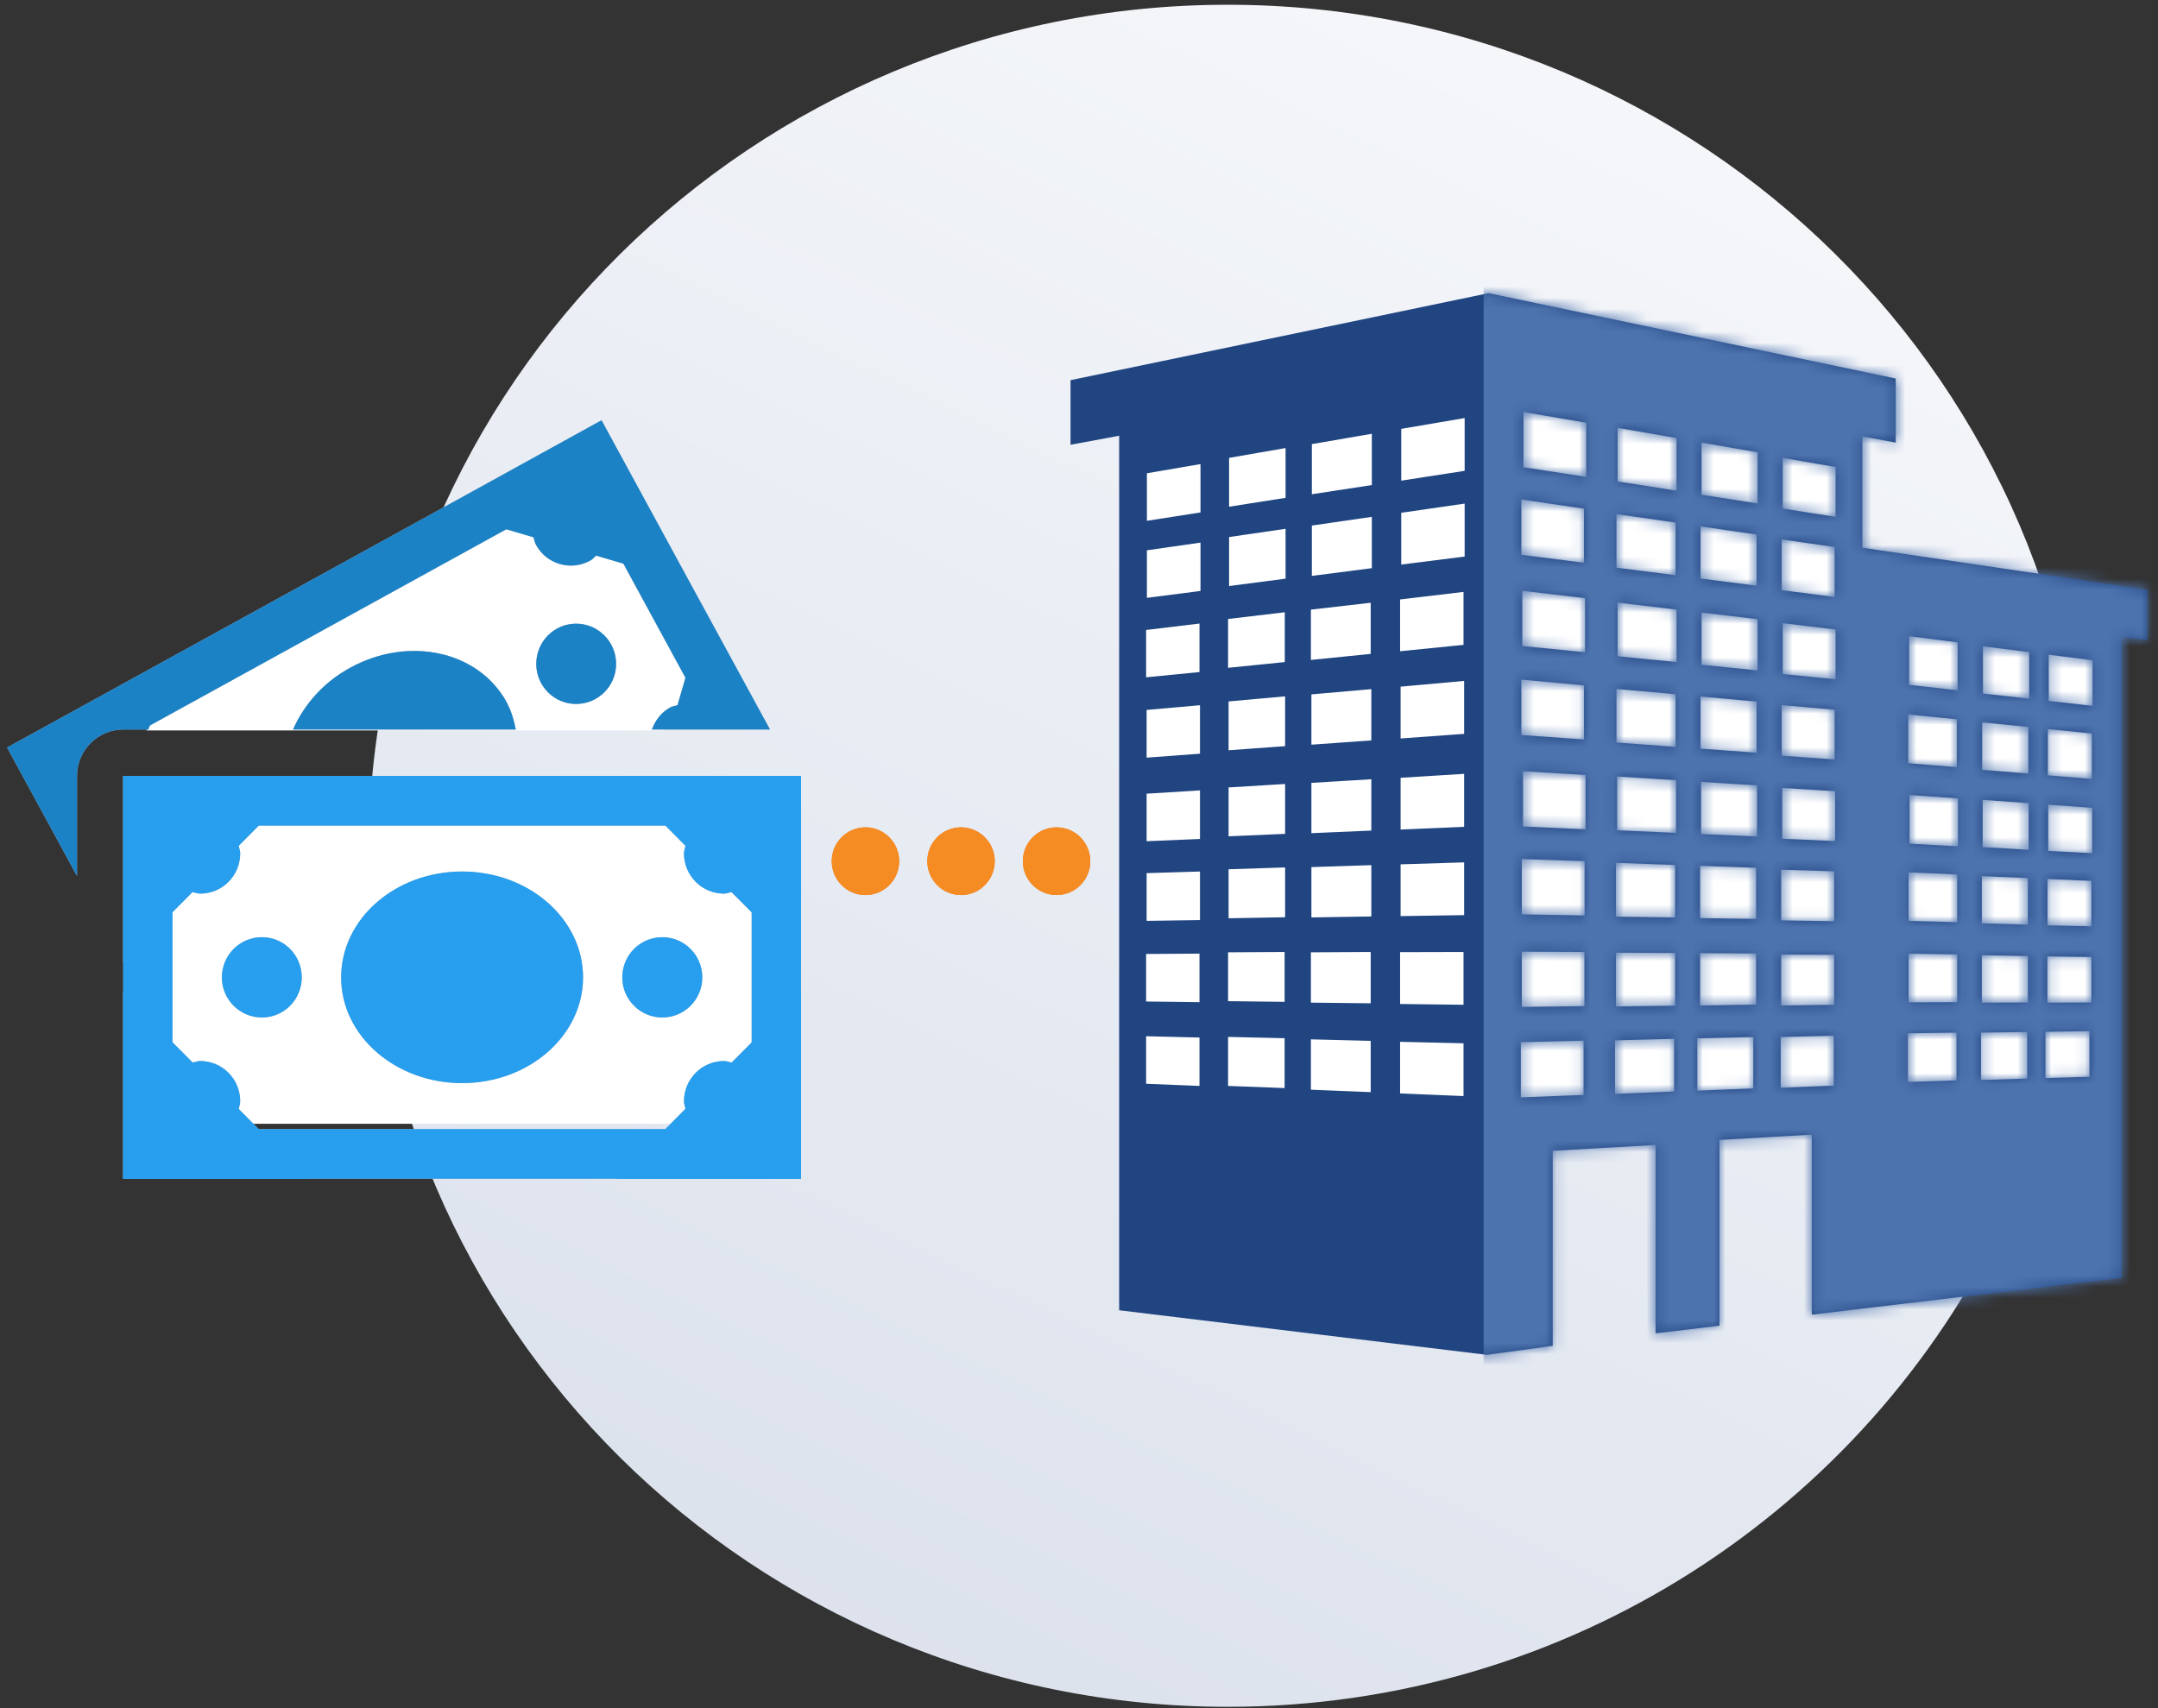 <?xml version="1.0" encoding="UTF-8" standalone="no"?>
<svg width="192px" height="152px" viewBox="0 0 192 152" version="1.1" xmlns="http://www.w3.org/2000/svg" xmlns:xlink="http://www.w3.org/1999/xlink" xmlns:sketch="http://www.bohemiancoding.com/sketch/ns">
    <rect x="0" y="0" width="192" height="152" fill="#333333" stroke="none"/>
    <!-- Generator: Sketch 3.4.3 (16618) - http://www.bohemiancoding.com/sketch -->
    <title>Group</title>
    <desc>Created with Sketch.</desc>
    <defs>
        <linearGradient x1="91.406%" y1="-32.876%" x2="16.335%" y2="123.197%" id="linearGradient-1">
            <stop stop-color="#FFFFFF" offset="0%"></stop>
            <stop stop-color="#D5DCE9" offset="100%"></stop>
        </linearGradient>
        <path d="M70.699,22.737 L70.699,12.832 L73.666,13.388 L73.666,7.684 L37.445,0.086 L0.247,7.829 L0.247,13.579 L4.573,12.776 L4.573,90.594 L37.299,94.563 L43.148,93.76 L43.148,76.407 L52.297,75.88 L52.297,92.651 L57.984,91.968 L57.984,75.443 L66.198,74.962 L66.198,90.99 L70.699,90.448 L93.764,87.708 L93.764,30.671 L96.047,30.962 L96.047,26.486 L70.699,22.737 Z M29.568,27.344 L35.211,26.672 L35.211,31.384 L29.568,31.951 L29.568,27.344 Z M6.971,30.059 L11.72,29.487 L11.72,33.803 L6.971,34.27 L6.971,30.059 Z M11.72,70.631 L6.971,70.44 L6.971,66.21 L11.72,66.326 L11.72,70.631 Z M11.72,63.179 L6.971,63.119 L6.971,58.889 L11.72,58.859 L11.72,63.179 Z M11.765,55.872 L7.016,55.943 L7.016,51.698 L11.765,51.552 L11.765,55.872 Z M11.765,48.652 L7.016,48.857 L7.016,44.627 L11.765,44.336 L11.765,48.652 Z M11.765,41.069 L7.016,41.42 L7.016,37.175 L11.765,36.753 L11.765,41.069 Z M11.81,26.586 L7.042,27.199 L7.042,22.969 L11.81,22.285 L11.81,26.586 Z M11.81,19.601 L7.042,20.344 L7.042,16.114 L11.81,15.296 L11.81,19.601 Z M14.264,29.08 L19.308,28.483 L19.308,32.915 L14.264,33.426 L14.264,29.08 Z M19.293,70.821 L14.264,70.631 L14.264,66.27 L19.293,66.386 L19.293,70.821 Z M19.293,63.149 L14.264,63.089 L14.264,58.743 L19.293,58.713 L19.293,63.149 Z M19.338,55.622 L14.309,55.712 L14.309,51.351 L19.338,51.19 L19.338,55.622 Z M19.338,48.2 L14.309,48.42 L14.309,44.07 L19.338,43.764 L19.338,48.2 Z M19.338,40.397 L14.309,40.763 L14.309,36.417 L19.338,35.965 L19.338,40.397 Z M19.379,25.492 L14.354,26.15 L14.354,21.789 L19.379,21.057 L19.379,25.492 Z M19.379,18.302 L14.354,19.089 L14.354,14.744 L19.379,13.87 L19.379,18.302 Z M21.632,28.248 L26.953,27.636 L26.953,32.187 L21.632,32.724 L21.632,28.248 Z M26.953,71.183 L21.632,70.967 L21.632,66.487 L26.953,66.621 L26.953,71.183 Z M26.953,63.279 L21.632,63.22 L21.632,58.743 L26.953,58.713 L26.953,63.279 Z M27.009,55.551 L21.677,55.637 L21.677,51.16 L27.009,50.985 L27.009,55.551 Z M27.009,47.909 L21.677,48.14 L21.677,43.664 L27.009,43.342 L27.009,47.909 Z M27.009,39.885 L21.677,40.266 L21.677,35.79 L27.009,35.323 L27.009,39.885 Z M27.054,24.559 L21.718,25.246 L21.718,20.766 L27.054,19.993 L27.054,24.559 Z M27.054,17.163 L21.718,17.981 L21.718,13.519 L27.054,12.601 L27.054,17.163 Z M35.211,71.534 L29.568,71.299 L29.568,66.707 L35.211,66.838 L35.211,71.534 Z M35.211,63.41 L29.568,63.339 L29.568,58.728 L35.211,58.713 L35.211,63.41 Z M35.267,55.432 L29.613,55.521 L29.613,50.914 L35.267,50.739 L35.267,55.432 Z M35.267,47.573 L29.613,47.819 L29.613,43.212 L35.267,42.861 L35.267,47.573 Z M35.267,39.303 L29.613,39.713 L29.613,35.103 L35.267,34.591 L35.267,39.303 Z M35.312,23.525 L29.669,24.238 L29.669,19.631 L35.312,18.813 L35.312,23.525 Z M35.312,15.897 L29.669,16.771 L29.669,12.164 L35.312,11.201 L35.312,15.897 Z M63.522,22.005 L68.229,22.677 L68.229,27.124 L63.522,26.512 L63.522,22.005 Z M63.522,36.738 L68.229,37.16 L68.229,41.58 L63.522,41.244 L63.522,36.738 Z M56.3,20.841 L61.285,21.569 L61.285,26.12 L56.3,25.478 L56.3,20.841 Z M56.3,35.98 L61.285,36.432 L61.285,40.979 L56.3,40.617 L56.3,35.98 Z M48.817,19.747 L54.081,20.505 L54.081,25.186 L48.817,24.514 L48.817,19.747 Z M48.817,35.308 L54.081,35.775 L54.081,40.456 L48.817,40.076 L48.817,35.308 Z M40.356,18.447 L45.924,19.265 L45.924,24.077 L40.356,23.364 L40.356,18.447 Z M46.025,27.229 L46.025,32.041 L40.442,31.485 L40.442,26.571 L46.025,27.229 Z M40.356,34.475 L45.924,34.987 L45.924,39.799 L40.356,39.404 L40.356,34.475 Z M45.894,71.433 L40.311,71.65 L40.311,66.737 L45.894,66.606 L45.894,71.433 Z M45.969,63.526 L40.397,63.601 L40.397,58.687 L45.969,58.713 L45.969,63.526 Z M45.984,55.461 L40.397,55.361 L40.397,50.447 L45.984,50.634 L45.984,55.461 Z M46.07,47.793 L40.502,47.543 L40.502,42.629 L46.07,42.965 L46.07,47.793 Z M46.13,16.435 L40.547,15.576 L40.547,10.659 L46.13,11.622 L46.13,16.435 Z M53.95,71.127 L48.686,71.344 L48.686,66.576 L53.95,66.445 L53.95,71.127 Z M54.037,63.485 L48.775,63.556 L48.775,58.773 L54.037,58.803 L54.037,63.485 Z M54.037,55.637 L48.775,55.566 L48.775,50.78 L54.037,50.97 L54.037,55.637 Z M54.123,48.114 L48.877,47.879 L48.877,43.096 L54.123,43.432 L54.123,48.114 Z M54.168,32.915 L48.921,32.392 L48.921,27.621 L54.168,28.248 L54.168,32.915 Z M54.168,17.66 L48.921,16.846 L48.921,12.074 L54.168,12.978 L54.168,17.66 Z M60.993,70.847 L56.009,71.053 L56.009,66.401 L60.993,66.285 L60.993,70.847 Z M61.243,63.395 L56.259,63.47 L56.259,58.818 L61.243,58.848 L61.243,63.395 Z M61.243,55.768 L56.259,55.697 L56.259,51.045 L61.243,51.22 L61.243,55.768 Z M61.329,48.431 L56.345,48.215 L56.345,43.578 L61.329,43.884 L61.329,48.431 Z M61.374,33.658 L56.39,33.15 L56.39,28.513 L61.374,29.095 L61.374,33.658 Z M61.374,18.798 L56.39,18.025 L56.39,13.388 L61.374,14.247 L61.374,18.798 Z M68.155,70.601 L63.436,70.791 L63.436,66.285 L68.155,66.165 L68.155,70.601 Z M68.185,63.41 L63.477,63.47 L63.477,58.949 L68.185,58.964 L68.185,63.41 Z M68.185,55.973 L63.477,55.898 L63.477,51.392 L68.185,51.538 L68.185,55.973 Z M68.274,48.842 L63.567,48.637 L63.567,44.115 L68.274,44.407 L68.274,48.842 Z M68.316,34.445 L63.612,33.979 L63.612,29.457 L68.316,30.014 L68.316,34.445 Z M68.316,19.993 L63.612,19.25 L63.612,14.744 L68.316,15.561 L68.316,19.993 Z M87.201,38.881 L91.118,39.273 L91.118,43.313 L87.201,42.992 L87.201,38.881 Z M81.356,38.284 L85.461,38.69 L85.461,42.831 L81.356,42.499 L81.356,38.284 Z M74.853,30.611 L79.178,31.164 L79.178,35.424 L74.853,34.942 L74.853,30.611 Z M74.778,37.582 L79.103,38.004 L79.103,42.263 L74.778,41.913 L74.778,37.582 Z M79.073,70.134 L74.748,70.28 L74.748,65.949 L79.073,65.889 L79.073,70.134 Z M79.133,63.179 L74.808,63.194 L74.808,58.859 L79.133,58.934 L79.133,63.179 Z M79.133,56.059 L74.808,55.943 L74.808,51.627 L79.133,51.818 L79.133,56.059 Z M79.208,49.309 L74.894,49.073 L74.894,44.743 L79.208,45.049 L79.208,49.309 Z M85.36,69.974 L81.251,70.104 L81.251,65.889 L85.36,65.833 L85.36,69.974 Z M85.42,63.205 L81.326,63.22 L81.326,59.005 L85.42,59.079 L85.42,63.205 Z M85.42,56.279 L81.326,56.163 L81.326,51.963 L85.42,52.139 L85.42,56.279 Z M85.491,49.615 L81.401,49.38 L81.401,45.179 L85.491,45.471 L85.491,49.615 Z M85.536,36.167 L81.427,35.715 L81.427,31.515 L85.536,32.026 L85.536,36.167 Z M90.901,69.813 L86.984,69.929 L86.984,65.818 L90.901,65.759 L90.901,69.813 Z M91.074,63.205 L87.16,63.22 L87.16,59.109 L91.074,59.165 L91.074,63.205 Z M91.074,56.425 L87.171,56.339 L87.171,52.225 L91.074,52.385 L91.074,56.425 Z M91.148,49.921 L87.231,49.716 L87.231,45.605 L91.148,45.881 L91.148,49.921 Z M91.178,36.809 L87.276,36.372 L87.276,32.258 L91.178,32.754 L91.178,36.809 Z" id="path-2"></path>
    </defs>
    <g id="Page-1" stroke="none" stroke-width="1" fill="none" fill-rule="evenodd" sketch:type="MSPage">
        <g id="5-Property" sketch:type="MSArtboardGroup" transform="translate(-131, -442)">
            <g id="Group" sketch:type="MSLayerGroup" transform="translate(131, 442)">
                <path d="M109.229,151.881 C139.675,151.881 165.964,134.248 178.258,108.727 C183.011,98.86 185.671,87.814 185.671,76.152 C185.671,34.328 151.447,0.423 109.229,0.423 C67.012,0.423 32.787,34.328 32.787,76.152 C32.787,117.976 67.012,151.881 109.229,151.881 Z" id="Oval-298" fill="url(#linearGradient-1)" sketch:type="MSShapeGroup"></path>
                <g transform="translate(0, 37)" sketch:type="MSShapeGroup">
                    <rect id="Rectangle-193" fill="#FFFFFF" x="14" y="35" width="56" height="28"></rect>
                    <path d="M13,28 L59.011,28 L64,26 L52,4 L17,23 L13,28 Z" id="Path-604" fill="#FFFFFF"></path>
                    <g id="Group-Copy-2">
                        <g id="money146-copy-2" fill="#A6B7C2">
                            <path d="M15.349,36.464 L66.877,36.464 L66.877,63.474 L15.349,63.474 L15.349,36.464 Z M10.96,67.887 L71.266,67.887 L71.266,32.047 L10.96,32.047 L10.96,67.887 Z" id="Fill-1"></path>
                            <path d="M54.817,32.047 L60.987,38.266 C60.946,38.497 60.854,38.696 60.854,38.938 C60.854,40.918 62.447,42.52 64.413,42.52 C64.653,42.52 64.855,42.424 65.082,42.383 L71.266,48.587 L71.266,32.047 L54.817,32.047 Z" id="Fill-2"></path>
                            <path d="M62.485,49.976 C62.485,51.939 60.891,53.541 58.925,53.541 C56.958,53.541 55.365,51.939 55.365,49.976 C55.365,47.995 56.958,46.396 58.925,46.396 C60.891,46.396 62.485,47.995 62.485,49.976 L62.485,49.976 Z" id="Fill-3"></path>
                            <path d="M51.874,49.976 C51.874,55.167 47.054,59.381 41.113,59.381 C35.172,59.381 30.352,55.167 30.352,49.976 C30.352,44.767 35.172,40.553 41.113,40.553 C47.054,40.553 51.874,44.767 51.874,49.976 L51.874,49.976 Z" id="Fill-4"></path>
                            <path d="M26.847,49.976 C26.847,51.939 25.267,53.541 23.301,53.541 C21.334,53.541 19.741,51.939 19.741,49.976 C19.741,47.995 21.334,46.396 23.301,46.396 C25.267,46.396 26.847,47.995 26.847,49.976 L26.847,49.976 Z" id="Fill-5"></path>
                            <path d="M10.96,48.587 L17.13,42.383 C17.356,42.424 17.572,42.52 17.812,42.52 C19.779,42.52 21.372,40.918 21.372,38.938 C21.372,38.696 21.279,38.497 21.238,38.266 L27.409,32.047 L10.96,32.047 L10.96,48.587 Z" id="Fill-6"></path>
                            <path d="M21.372,60.997 C21.372,59.019 19.779,57.417 17.812,57.417 C17.572,57.417 17.37,57.51 17.144,57.551 L10.96,51.347 L10.96,67.887 L27.409,67.887 L21.238,61.682 C21.279,61.455 21.372,61.238 21.372,60.997 L21.372,60.997 Z" id="Fill-7"></path>
                            <path d="M64.413,57.417 C62.447,57.417 60.854,59.019 60.854,60.997 C60.854,61.238 60.946,61.441 60.987,61.668 L54.817,67.887 L71.266,67.887 L71.266,51.347 L65.095,57.551 C64.869,57.51 64.653,57.417 64.413,57.417 L64.413,57.417 Z" id="Fill-8"></path>
                            <path d="M54.817,22.077 C54.817,24.041 53.224,25.643 51.257,25.643 C49.291,25.643 47.711,24.041 47.711,22.077 C47.711,20.1 49.291,18.498 51.257,18.498 C53.224,18.498 54.817,20.1 54.817,22.077 L54.817,22.077 Z" id="Fill-9"></path>
                            <path d="M6.852,32.047 C6.852,29.773 8.699,27.917 10.96,27.917 L13.207,27.917 L13.317,27.569 L45.046,10.098 L47.468,10.812 C47.537,11.029 47.564,11.256 47.684,11.473 C48.619,13.209 50.788,13.84 52.515,12.886 C52.717,12.779 52.864,12.603 53.035,12.441 L55.461,13.154 L60.987,23.314 L60.278,25.75 C60.062,25.818 59.836,25.846 59.62,25.953 C58.819,26.397 58.284,27.124 58.003,27.917 L68.508,27.917 L61.416,14.904 L53.519,0.397 L39.091,8.352 L0.63,29.519 L6.852,40.956 L6.852,32.047 Z" id="Fill-10"></path>
                            <path d="M31.143,22.425 C28.748,23.731 27.035,25.725 26.069,27.917 L45.892,27.917 C45.731,27.083 45.488,26.263 45.073,25.481 C42.586,20.92 36.347,19.559 31.143,22.425 L31.143,22.425 Z" id="Fill-11"></path>
                        </g>
                        <path d="M15.349,36.464 L66.877,36.464 L66.877,63.474 L15.349,63.474 L15.349,36.464 Z M10.96,67.887 L71.266,67.887 L71.266,32.047 L10.96,32.047 L10.96,67.887 Z" id="Fill-1" fill="#279EEE"></path>
                        <path d="M54.817,32.047 L60.987,38.266 C60.946,38.497 60.854,38.696 60.854,38.938 C60.854,40.918 62.447,42.52 64.413,42.52 C64.653,42.52 64.855,42.424 65.082,42.383 L71.266,48.587 L71.266,32.047 L54.817,32.047 Z" id="Fill-2" fill="#279EEE"></path>
                        <path d="M62.485,49.976 C62.485,51.939 60.891,53.541 58.925,53.541 C56.958,53.541 55.365,51.939 55.365,49.976 C55.365,47.995 56.958,46.396 58.925,46.396 C60.891,46.396 62.485,47.995 62.485,49.976 L62.485,49.976 Z" id="Fill-3" fill="#279EEE"></path>
                        <path d="M51.874,49.976 C51.874,55.167 47.054,59.381 41.113,59.381 C35.172,59.381 30.352,55.167 30.352,49.976 C30.352,44.767 35.172,40.553 41.113,40.553 C47.054,40.553 51.874,44.767 51.874,49.976 L51.874,49.976 Z" id="Fill-4" fill="#279EEE"></path>
                        <path d="M26.847,49.976 C26.847,51.939 25.267,53.541 23.301,53.541 C21.334,53.541 19.741,51.939 19.741,49.976 C19.741,47.995 21.334,46.396 23.301,46.396 C25.267,46.396 26.847,47.995 26.847,49.976 L26.847,49.976 Z" id="Fill-5" fill="#279EEE"></path>
                        <path d="M10.96,48.587 L17.13,42.383 C17.356,42.424 17.572,42.52 17.812,42.52 C19.779,42.52 21.372,40.918 21.372,38.938 C21.372,38.696 21.279,38.497 21.238,38.266 L27.409,32.047 L10.96,32.047 L10.96,48.587 Z" id="Fill-6" fill="#279EEE"></path>
                        <path d="M21.372,60.997 C21.372,59.019 19.779,57.417 17.812,57.417 C17.572,57.417 17.37,57.51 17.144,57.551 L10.96,51.347 L10.96,67.887 L27.409,67.887 L21.238,61.682 C21.279,61.455 21.372,61.238 21.372,60.997 L21.372,60.997 Z" id="Fill-7" fill="#279EEE"></path>
                        <path d="M64.413,57.417 C62.447,57.417 60.854,59.019 60.854,60.997 C60.854,61.238 60.946,61.441 60.987,61.668 L54.817,67.887 L71.266,67.887 L71.266,51.347 L65.095,57.551 C64.869,57.51 64.653,57.417 64.413,57.417 L64.413,57.417 Z" id="Fill-8" fill="#279EEE"></path>
                        <path d="M54.817,22.077 C54.817,24.041 53.224,25.643 51.257,25.643 C49.291,25.643 47.711,24.041 47.711,22.077 C47.711,20.1 49.291,18.498 51.257,18.498 C53.224,18.498 54.817,20.1 54.817,22.077 L54.817,22.077 Z" id="Fill-9" fill="#1C82C6"></path>
                        <path d="M6.852,32.047 C6.852,29.773 8.699,27.917 10.96,27.917 L13.207,27.917 L13.317,27.569 L45.046,10.098 L47.468,10.812 C47.537,11.029 47.564,11.256 47.684,11.473 C48.619,13.209 50.788,13.84 52.515,12.886 C52.717,12.779 52.864,12.603 53.035,12.441 L55.461,13.154 L60.987,23.314 L60.278,25.75 C60.062,25.818 59.836,25.846 59.62,25.953 C58.819,26.397 58.284,27.124 58.003,27.917 L68.508,27.917 L61.416,14.904 L53.519,0.397 L39.091,8.352 L0.63,29.519 L6.852,40.956 L6.852,32.047 Z" id="Fill-10" fill="#1C82C6"></path>
                        <path d="M31.143,22.425 C28.748,23.731 27.035,25.725 26.069,27.917 L45.892,27.917 C45.731,27.083 45.488,26.263 45.073,25.481 C42.586,20.92 36.347,19.559 31.143,22.425 L31.143,22.425 Z" id="Fill-11" fill="#1C82C6"></path>
                    </g>
                </g>
                <g id="Rectangle-267-+-Path-1096-Copy" transform="translate(95, 26)">
                    <path d="M5,9 L37,9 L37,76 L5,76 L5,9 Z M37,5 L70,9 L69,72 L38,76 L37,5 Z M73,28 L92,30.704 L91.424,73.296 L73.576,76 L73,28 Z" id="Rectangle-267" fill="#FFFFFF" sketch:type="MSShapeGroup"></path>
                    <g id="Path-1096-Copy">
                        <g id="Path-1096">
                            <g>
                                <mask id="mask-3" sketch:name="Mask" fill="white">
                                    <use xlink:href="#path-2"></use>
                                </mask>
                                <use id="Mask" fill="#204581" sketch:type="MSShapeGroup" xlink:href="#path-2"></use>
                                <path d="M80.29,7 C80.29,7 79.049,1.749 76,7 C75.952,7.082 37,-7 37,-7 L37,103 L94.742,102 L99.903,79.527 L103,11.086 L80.29,7 Z" fill="#4D73AE" sketch:type="MSShapeGroup" mask="url(#mask-3)"></path>
                            </g>
                        </g>
                    </g>
                </g>
                <ellipse id="Oval-77-Copy-6" fill="#EB7626" sketch:type="MSShapeGroup" cx="85.503" cy="76.635" rx="3" ry="3.013"></ellipse>
                <ellipse id="Oval-77-Copy-4" fill="#EB7626" sketch:type="MSShapeGroup" cx="94.004" cy="76.635" rx="3" ry="3.013"></ellipse>
                <ellipse id="Oval-77-Copy-5" fill="#EB7626" sketch:type="MSShapeGroup" cx="77" cy="76.635" rx="3" ry="3.013"></ellipse>
                <g id="Oval-77-Copy-9-+-Oval-77-Copy-7-+-Oval-77-Copy-8" transform="translate(73, 73)" fill="#F58C23" sketch:type="MSShapeGroup">
                    <ellipse id="Oval-77-Copy-9" cx="12.503" cy="3.635" rx="3" ry="3.013"></ellipse>
                    <ellipse id="Oval-77-Copy-7" cx="21.004" cy="3.635" rx="3" ry="3.013"></ellipse>
                    <ellipse id="Oval-77-Copy-8" cx="4" cy="3.635" rx="3" ry="3.013"></ellipse>
                </g>
            </g>
        </g>
    </g>
</svg>